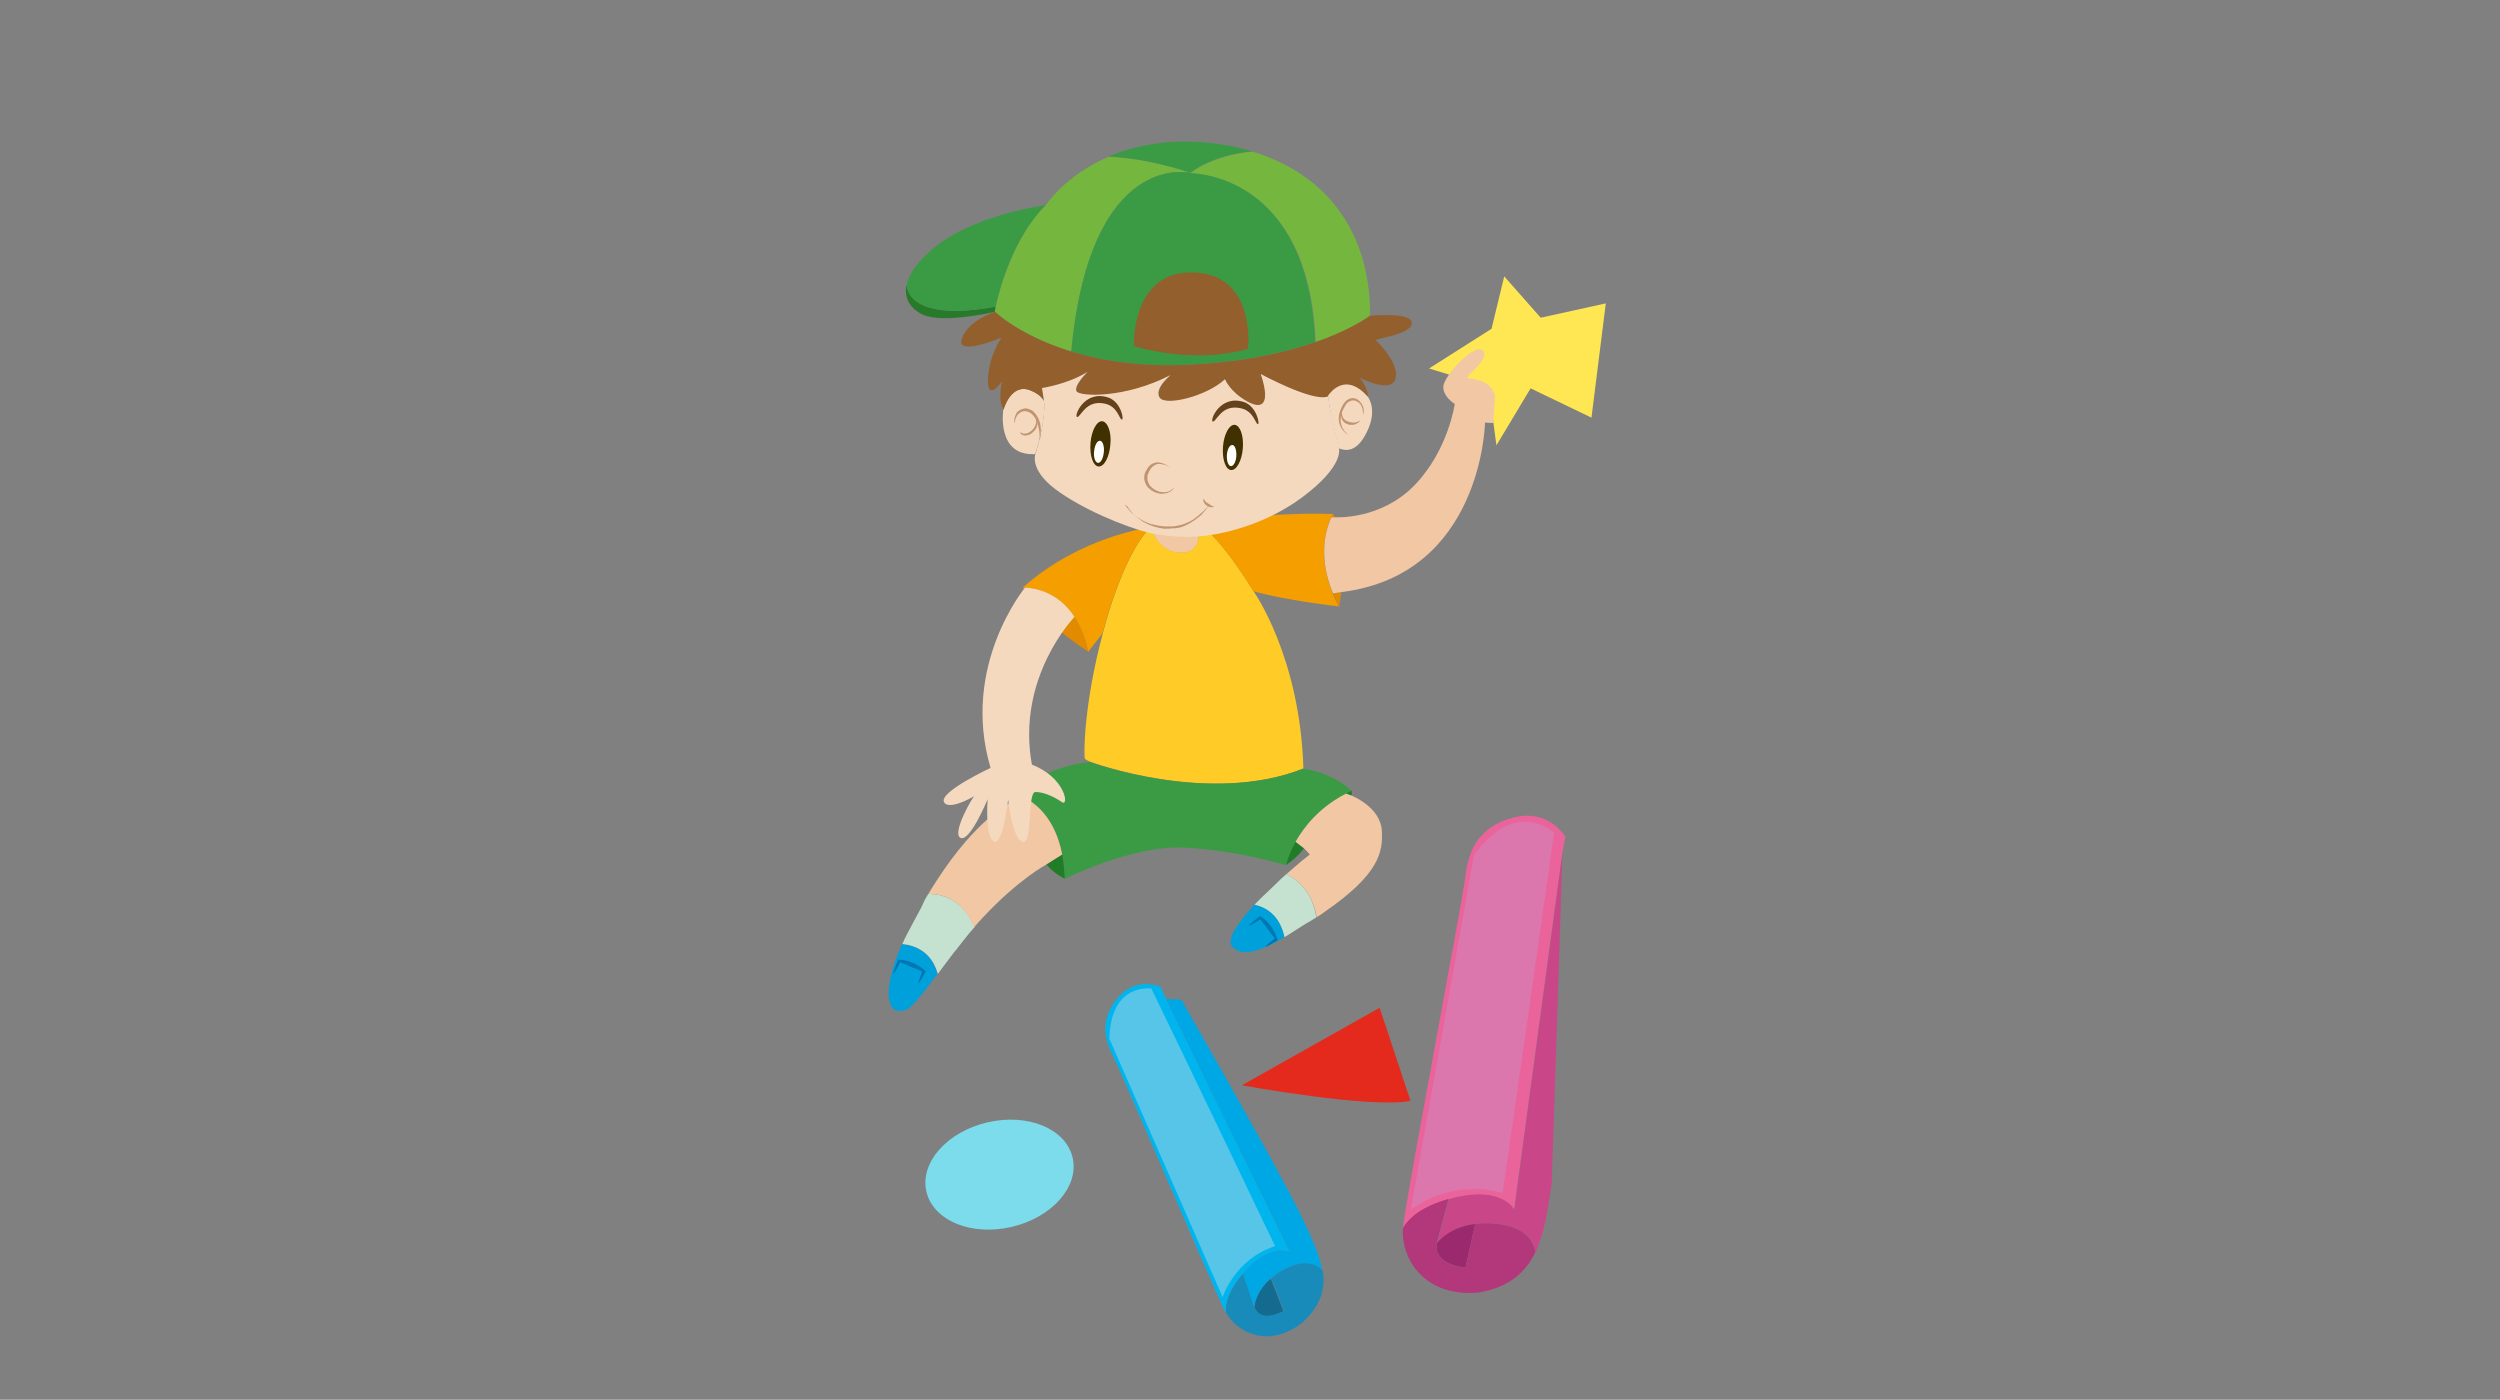 <svg xmlns="http://www.w3.org/2000/svg" viewBox="0 0 768 430"><rect x="0" y="0" width="768" height="430" fill="#808080" stroke="none"/><style>.a{fill:#7CDCEB;}.b{flood-color:white;flood-opacity:1;}.c{stop-color:#FFF;}.d{stop-color:#FCFCFC;}.e{stop-color:#F2F2F2;}.f{stop-color:#E1E1E1;}.g{stop-color:#C9C9C9;}.h{stop-color:#AAA;}.i{stop-color:#858585;}.j{stop-color:#585858;}.k{stop-color:#252525;}.l{stop-color:#000;}.m{fill:#F1C7A4;}.n{fill:#3B9B45;}.o{fill:#217C27;}.p{fill:#F59E00;}.q{fill:#E28B00;}.r{fill:#00A0DB;}.s{fill:#C5E2D0;}.t{fill:#0077B3;}.u{fill:#F4D9BF;}.v{fill:#75B73E;}.w{fill:#925F2D;}.x{fill:#BF946F;}.y{fill:#413000;}.z{fill:#FFF;}.A{fill:#64421C;}</style><path d="M329.5 355.6c2.1 8.9-6.3 18.4-18.7 21.3 -12.4 2.9-24.1-1.9-26.2-10.8 -2.1-8.9 6.3-18.4 18.7-21.3C315.7 341.9 327.4 346.7 329.5 355.6z" class="a"/><polygon points="285.2 367.5 285 366.7 286.2 366.3 286.5 367.1 " class="a"/><path d="M288.9 366.4l-0.2-0.8 2.4-0.7 0.2 0.8L288.9 366.4zM293.8 365l-0.2-0.8 2.4-0.7 0.2 0.8L293.8 365zM298.6 363.6l-0.3-0.8 2.4-0.7 0.2 0.8L298.6 363.6zM303.5 362.2l-0.2-0.8 2.4-0.7 0.2 0.8L303.5 362.2zM308.4 360.8l-0.2-0.8 2.4-0.7 0.2 0.8L308.4 360.8zM313.2 359.4l-0.2-0.8 2.4-0.7 0.2 0.8L313.2 359.4zM318.1 357.9l-0.2-0.8 2.4-0.7 0.2 0.8L318.1 357.9zM322.9 356.5l-0.2-0.8 2.4-0.7 0.2 0.8L322.9 356.5z" class="a"/><polygon points="327.8 355.1 327.6 354.3 328.8 353.9 329.1 354.7 " class="a"/><path d="M480.9 257.1c0 0-5.1-8.9-16.2-5.9 -11.1 3-13.7 11-14.5 17.9 -0.8 6.9-16.8 91.1-19.1 106.9 -0.1 0.4-0.1 0.9-0.1 1.4 2-3.4 6.4-7.1 15.4-9.3 15.1-3.8 18.7 3.6 18.7 3.6l14.8-109.4" fill="#EB639B"/><path d="M480 262.2l-14.8 109.4c0 0-3.7-7.4-18.7-3.6 -0.5 0.1-1 0.3-1.4 0.4l-3.7 13.8c0 0 4.7-7.3 17.5-6.3 8.7 0.6 12.4 4.6 12.7 9 2.9-6 3.9-13.5 5.1-21.4" fill="#C94788"/><path d="M450.2 389.4l3-13.4c-7.3 0.9-10.8 4.7-11.7 5.8C440 388.7 450.2 389.4 450.2 389.4z" fill="#9B296D"/><path d="M458.8 375.9c-2.1-0.2-3.9-0.1-5.6 0.1l-3 13.4c0 0-10.2-0.7-8.7-7.6 -0.2 0.2-0.2 0.3-0.2 0.3l3.7-13.8c-8.1 2.3-12.1 5.7-14 8.9 -0.7 9.6 6.6 21.2 22.9 19.9 9.5-1.5 14.6-6 17.7-12.3C471.2 380.5 467.5 376.5 458.8 375.9z" fill="#B2387B"/><defs><filter filterUnits="userSpaceOnUse" x="433.4" y="252.4" width="44" height="119.2"><feFlood result="back" class="b"/><feBlend in="SourceGraphic" in2="back" mode="normal"/></filter></defs><mask maskUnits="userSpaceOnUse" x="433.4" y="252.4" width="44" height="119.2"><g filter="url(#Adobe_OpacityMaskFilter)"><defs><filter filterUnits="userSpaceOnUse" x="433.4" y="252.4" width="44" height="119.2"><feFlood result="back" class="b"/><feBlend in="SourceGraphic" in2="back" mode="normal"/></filter></defs><mask maskUnits="userSpaceOnUse" x="433.4" y="252.4" width="44" height="119.2"/><radialGradient cx="338.3" cy="360.2" r="125" gradientTransform="matrix(1 0.021 -0.021 1 18.579 -68.595)" gradientUnits="userSpaceOnUse"><stop offset="0.002" class="c"/><stop offset="0.165" class="d"/><stop offset="0.295" class="e"/><stop offset="0.414" class="f"/><stop offset="0.526" class="g"/><stop offset="0.634" class="h"/><stop offset="0.738" class="i"/><stop offset="0.84" class="j"/><stop offset="0.937" class="k"/><stop offset="1" class="l"/></radialGradient><path mask="url(#SVGID_1_)" d="M452.9 262.8L433.4 371.6c0 0 12-9.7 28.2-5.1 10.5-72.5 15.9-110.7 15.9-110.7S465.6 244.7 452.9 262.8z" fill="url(#SVGID_2_)"/></g></mask><path d="M477.4 255.8c0 0-11.8-11.1-24.6 7L433.4 371.6c0 0 12-9.7 28.2-5.1C472.1 294 477.4 255.8 477.4 255.8" fill="#DB77AD"/><path d="M381.5 333.4c0 0 39.2 7.2 51.8 4.8 -6.8-20.7-9.5-28.6-9.5-28.6L381.5 333.4z" fill="#E32A1D"/><path d="M382.5 390.5c8.2-9 13.8-5.8 13.8-5.8l-38.1-77.8 -1.6-3.7c0 0-7.2-3.5-13.1 3.2 -5.9 6.8-4.1 13.2-1.6 18 2.5 4.8 28.9 66.7 34.2 78 0.2 0.3 0.3 0.6 0.5 0.9C376.4 400.2 377.6 395.9 382.5 390.5z" fill="#00B5ED"/><path d="M362.9 307.1c0 0-4.8-0.3-4.7-0.2l38.1 77.8c0 0-5.6-3.2-13.8 5.8 -0.3 0.3-0.5 0.6-0.8 0.9l3.6 10.6c0 0-0.1-6.8 8.7-11.7 5.9-3.4 10.1-2.4 12.2 0.4 -0.7-5.2-3.3-10.5-6-16.2C394.9 362.8 362.9 307.1 362.9 307.1z" fill="#00A7E5"/><path d="M394.3 402.8l-3.9-10c-4.4 3.8-5 7.8-5 8.9C387.4 406.8 394.3 402.8 394.3 402.8z" fill="#136C8F"/><path d="M394.1 390.2c-1.4 0.8-2.6 1.7-3.6 2.5l3.9 10c0 0-7 4-9-1.1 0 0.2 0 0.3 0 0.3l-3.6-10.6c-4.3 5-5.4 9-5.2 11.9 3.7 6.6 13.6 11 23.6 3 5.6-5.1 6.9-10.3 6.2-15.7C404.1 387.8 400 386.9 394.1 390.2z" fill="#198BBA"/><defs><filter filterUnits="userSpaceOnUse" x="340.8" y="303.7" width="50.9" height="94.8"><feFlood result="back" class="b"/><feBlend in="SourceGraphic" in2="back" mode="normal"/></filter></defs><mask maskUnits="userSpaceOnUse" x="340.8" y="303.7" width="50.9" height="94.8"><g filter="url(#Adobe_OpacityMaskFilter_2_)"><defs><filter filterUnits="userSpaceOnUse" x="340.8" y="303.7" width="50.9" height="94.8"><feFlood result="back" class="b"/><feBlend in="SourceGraphic" in2="back" mode="normal"/></filter></defs><mask maskUnits="userSpaceOnUse" x="340.8" y="303.7" width="50.9" height="94.8"/><radialGradient cx="921.9" cy="-668.2" r="98.1" gradientTransform="matrix(0.842 -0.539 0.539 0.842 -127.192 1447.454)" gradientUnits="userSpaceOnUse"><stop offset="0.002" class="c"/><stop offset="0.165" class="d"/><stop offset="0.295" class="e"/><stop offset="0.414" class="f"/><stop offset="0.526" class="g"/><stop offset="0.634" class="h"/><stop offset="0.738" class="i"/><stop offset="0.84" class="j"/><stop offset="0.937" class="k"/><stop offset="1" class="l"/></radialGradient><path mask="url(#SVGID_3_)" d="M340.8 319.1l34.8 79.4c0 0 3.6-11.6 16.1-15.7 -24.8-51.9-38-79.1-38-79.1S341.2 301.7 340.8 319.1z" fill="url(#SVGID_4_)"/></g></mask><path d="M340.8 319.1l34.8 79.4c0 0 3.6-11.6 16.1-15.7 -24.8-51.9-38-79.1-38-79.1S341.2 301.7 340.8 319.1z" fill="#56C5E8"/><polyline points="493.3 93.2 473.3 97.6 462.1 84.9 458.2 101 439 113.2 457.3 118.8 459.7 136.8 470.2 119.3 488.9 128.3 " fill="#FFE754"/><path d="M363.7 169.8c6.8-0.6 4-9.3 4-9.3 -6.3 1.6-14.4 0.3-14.4 0.3l0.2 1.2C353.5 162 355.6 170.5 363.7 169.8z" class="m"/><path d="M400.4 236.1c-1-34.5-15.4-54.6-15.4-54.6s-9.6-16.2-17.3-21.1c0 0 2.7 8.7-4 9.3 -8 0.7-10.2-7.8-10.2-7.8 -8.9 8.8-14.7 32.6-14.7 32.6 -6 22.3-5.9 38.2-5.5 38.6 0.4 0.4 1.6 0.9 1.6 0.9S371.5 247.6 400.4 236.1z" fill="#FECB27"/><path d="M400.4 236.1c-29 11.5-65.6-2-65.6-2 -11.5 0.9-25 9.3-25 9.3s16.6 1.7 17.3 26.6c0 0 20.7-10.5 37.1-9.6 16.4 0.9 30.9 5.4 30.9 5.4s3.2-15.1 20.2-22.8C409.2 237.2 400.4 236.1 400.4 236.1z" class="n"/><path d="M310.6 246.9c-0.1 0-0.1 0-0.2 0 -0.1-0.1-0.2-0.2-0.3-0.3l-0.8-3.1c0-0.1 0-0.3 0.1-0.4 0.1-0.1 0.2-0.2 0.4-0.2 0.1 0 1.8 0.2 4.1 1.2 0.1 0.1 0.2 0.2 0.3 0.4 0 0.2-0.1 0.3-0.2 0.4l-3.2 1.9C310.8 246.9 310.7 246.9 310.6 246.9zM310.4 243.9l0.5 1.9 1.9-1.1C311.8 244.3 310.9 244 310.4 243.9z" fill="#48C2FF"/><path d="M321.4 265.5c2.8 3.3 5.7 4.4 5.7 4.4 -0.1-2.8-0.4-5.3-0.8-7.5C324.1 263.8 321.4 265.5 321.4 265.5z" class="o"/><path d="M395.1 265.7c3.3-2.1 5.5-5.1 5.5-5.1l-2.6-2C395.7 262.7 395.1 265.7 395.1 265.7z" class="o"/><path d="M415.3 242.9c-0.6 0.3-1.2 0.6-1.8 0.9l1.7 0.6L415.3 242.9z" class="o"/><path d="M409.5 157.9c-18.6-0.7-41.8 2.6-41.8 2.6 7.7 4.9 17.3 21.1 17.3 21.1 9.5 2.8 26.3 4.7 26.3 4.7C402.3 169.3 409.5 157.9 409.5 157.9z" class="p"/><path d="M411.4 186.2l0.7-4.3 -2.5 0.4C410 183.5 410.6 184.8 411.4 186.2z" class="q"/><path d="M277.1 290c-6.3 14.4-4.2 20-1.4 20.5 3.1 0.6 4.7-1.2 12.3-11.3C286.2 292.4 281.1 290.4 277.1 290z" class="r"/><path d="M285.2 274.6c-0.2 0.3-0.3 0.5-0.5 0.8 -1 1.6-1 2.1-1.8 3.6 -0.7 1.3-1.4 2.6-2.1 3.9 -1.4 2.6-2.8 5.2-3.6 7.1 3.9 0.4 9 2.3 10.9 9.2 1.4-1.9 3.1-4.2 5.1-6.8 0.2-0.2 0.3-0.4 0.6-0.7 0.8-1.1 2-2.5 2.5-3.2 1.3-1.7 1.8-2.2 3.1-3.7C295.8 276.2 289.3 274.6 285.2 274.6z" class="s"/><path d="M313.8 244.6l-3.2 1.9c0 0-10.4 4.6-23.1 24.4 -0.8 1.2-1.5 2.4-2.3 3.7 4.1 0 10.6 1.6 14 10.3 0.9-1.1 1.8-2 2.7-3 10.9-11.7 19.5-16.3 19.5-16.3s2.7-1.7 4.9-3.1C324.1 251.1 317.9 246.4 313.8 244.6z" class="m"/><path d="M283.3 298.4l-6.8-2.8c0 0-1.7 3.6-2 3.5 -0.3-0.1 1.4-4.3 1.4-4.3 5.4 0.2 8.5 3.6 8.5 3.6s-2 3.7-2.2 3.6C282 301.9 283.3 298.4 283.3 298.4z" class="t"/><path d="M385.4 277.9c-5.4 5.8-8.8 10.9-6.8 13 3.1 3.1 8 1.6 16-3C393.3 281.1 388.9 278.7 385.4 277.9z" class="r"/><path d="M424.5 255.2c-0.4-7.3-9.3-10.8-9.3-10.8l-1.7-0.6c-8.2 4.2-12.9 10.2-15.5 14.8l2.6 2 1.8 1.9c-1.6 1.2-3.3 2.6-5 4.1 -0.7 0.6-1.5 1.3-2.2 1.9 3.5 1.8 7.9 5.5 9.3 13.3 0.9-0.6 1.8-1.2 2.6-1.8C423.6 268.6 424.9 261.8 424.5 255.2z" class="m"/><path d="M395.2 268.5c-1.3 1.1-1.8 1.6-3 2.8 -0.7 0.7-1.5 1.4-2.3 2.2 -1.6 1.5-3.3 3.1-4.5 4.4 3.5 0.8 7.8 3.2 9.2 10 1.1-0.7 2.6-1.6 4.1-2.6 0.8-0.5 1.7-1.1 2.4-1.5 0.4-0.2 2.4-1.4 3.3-2C403.1 274 398.7 270.3 395.2 268.5z" class="s"/><path d="M391.6 288.3l-4.4-5.9c0 0-3.3 2.2-3.5 1.9 -0.2-0.2 3.4-2.9 3.4-2.9 4.5 3 5.4 7.5 5.4 7.5s-3.6 2.1-3.7 2C388.6 290.6 391.6 288.3 391.6 288.3z" class="t"/><path d="M409.5 157.9c0 0-0.2 0.3-0.5 1h1.2L409.5 157.9z" class="q"/><path d="M459.3 121.7c-1.2-5.4-7.6-5.2-8.5-5.6 -0.9-0.4 7.3-6 4.7-8.4 -2.6-2.5-11.8 7.7-12.1 10.9 -0.3 3.2 3.5 5.5 3.5 5.5s-2 14.3-12.4 25c-10.4 10.7-24.3 9.8-24.3 9.8h-1.2c-1.3 2.8-4.5 11.4 0.5 23.4l2.5-0.4c43.4-5.3 44.2-52.1 44.2-52.1 3.9 0.4 2.5-0.2 2.5-0.2L459.3 121.7z" class="m"/><path d="M314.2 180.5c0 0 3.8 9.1 20.1 19.7C330.2 179.7 314.2 180.5 314.2 180.5z" class="q"/><path d="M314.2 180.5c0 0 15.9-0.8 20.1 19.7l4.4-5.6c0 0 5.9-23.8 14.7-32.6C353.5 162 332 164.6 314.2 180.5z" class="p"/><path d="M317 234.9c-4.9-26.9 13.1-45.4 13.1-45.4 -5.2-8-12.8-8.9-15.2-9 0 0-19.9 24-10.6 55.4 0 0-15.9 7.4-14.3 10.5 1.6 3.2 11.8-3.2 9.5-2.1 -0.6 0.3-7.3 11.8-4.4 13.1 2.9 1.3 8.3-11.9 8.3-11.9s-0.9 11.5 1.9 13c2.8 1.5 4.4-12.9 4.4-12.9s1.2 12 4.4 13c3.3 1 1.4-15.3 4-15.3 2.6 0 5.8 1.5 8.1 3.1C328.5 248 327.4 238.9 317 234.9z" class="u"/><path d="M305.8 96.2l-0.3-0.7 0 0c0.2-0.1 0.4 0.1 0.5 0.3 0.1 0.2-0.1 0.4-0.2 0.5l0 0L305.8 96.2z" class="n"/><path d="M278.5 87.5c-0.9 4.4 1.5 7.6 5.1 9.2 6.3 2.8 22-0.9 22-0.9s0.1-0.6 0.3-1.6l-0.1 0C287.7 97.6 279.2 93.9 278.5 87.5z" fill="#277A29"/><path d="M286.8 76.2c-5.1 4.3-7.6 8.1-8.3 11.3 0.7 6.4 9.2 10.1 27.3 6.7l0.1 0c1.1-5 5.2-21 15.4-31.2C321.3 63 299.4 65.8 286.8 76.2z" class="n"/><path d="M365.6 53.1c0 0 6.5-5.5 19.1-6.6 -6.3-1.9-13-2.9-20-3 -9.9-0.1-17.9 1.9-24.2 4.6C352.9 48.6 365.6 53.1 365.6 53.1z" class="n"/><path d="M365.6 53.1c0 0-12.7-4.5-25.1-4.9 -13.3 5.7-19.2 14.8-19.2 14.8 -12.2 12.2-15.7 32.8-15.7 32.8s7.5 7.3 23.5 12.2C334.9 45.7 365.6 53.1 365.6 53.1z" class="v"/><path d="M365.6 53.1c0 0-30.7-7.4-36.5 54.9 8.9 2.7 20.3 4.6 34.5 4.1 17.8-0.7 31.1-3.8 40.4-7C402 52.7 365.6 53.1 365.6 53.1z" class="n"/><path d="M384.8 46.6c-12.6 1.1-19.1 6.6-19.1 6.6s36.4-0.5 38.5 52c11.4-4 16.7-8.1 16.7-8.1C421 69.4 405.7 52.9 384.8 46.6z" class="v"/><path d="M348.3 106.3c0 0 17.5 5.8 35.1 0.9 0 0 2.7-22.8-16.6-23.5C347.4 82.9 348.3 106.3 348.3 106.3z" class="w"/><path d="M320.7 123.2c0 0-0.9-2-4.3-3.3 -6-2.3-8.2 6-8.2 6s-2.2 14.3 9.8 13.6C321.7 127.9 320.7 123.2 320.7 123.2z" class="u"/><path d="M433.7 99.3c0.2-3.6-12.9-2.3-12.9-2.3s-17.4 13.6-57.1 15.1c-39.8 1.5-58-16.3-58-16.3l0 0c-0.5 0.2-8.2 2.6-10.2 8.2 -2.1 5.7 12.2-0.3 12.2-0.3s-3.8 5.1-4.2 12.7c-0.3 7.5 4.4 0.6 4.4 0.6s-1.6 5.4 0.4 8.9c0 0 2.2-8.3 8.2-6 3.4 1.3 4.3 3.3 4.3 3.3l-0.6-3.9c0 0 8.2-1.1 14-5 0 0-4.4 4.2-3.4 6 1 1.7 15 2.2 28.9-5 0 0-5.1 4.1-3.4 6.9 1.7 2.8 14.6-0.4 20.1-5.6 0 0 1.5 3.9 7 6.9 5.4 3 6.6-0.8 4-8.5 0 0 16 8.7 20.6 6.9 0 0 4.9-8.4 12.4 0.1 -0.7-4.1-2.9-6.1-2.9-6.1s9.4 5.1 11.1 0.7c1.7-4.4-5.3-11.7-6-12C421.7 104.1 433.5 102.9 433.7 99.3z" class="w"/><path d="M408.1 121.5c-0.1 0.2-0.2 0.3-0.2 0.3 -4.6 1.8-20.6-6.9-20.6-6.9 2.6 7.7 1.5 11.5-4 8.5 -5.5-3-7-6.9-7-6.9 -5.5 5.2-18.4 8.4-20.1 5.6 -1.7-2.8 3.4-6.9 3.4-6.9 -13.8 7.2-27.9 6.7-28.9 5 -1-1.7 3.4-6 3.4-6 -5.9 3.8-14 5-14 5l0.6 3.9c0 0 0.9 4.7-2.6 16.3 0 0-2 4.7 6 10.8 8.1 6.1 21.1 11.5 28.9 13.5 0 0 9 2.2 18.6 0.7 0 0 15.1-1.7 28.4-11.6 13.3-9.9 11.3-15.2 11.3-15.2s-0.7-3.4-2.1-9.4C408.4 125.2 408.1 123 408.1 121.5z" class="u"/><path d="M420 132.5c3.3-6.8 0.2-10.6 0.2-10.6 -6.6-7.5-11.2-1.8-12.2-0.4 0.1 1.5 0.4 3.7 1.1 6.8 1.4 6 2.1 9.4 2.1 9.4C413.2 138.5 416.8 139.3 420 132.5z" class="u"/><path d="M311.6 130c0 0 0-0.1 0-0.2 0-0.1 0-0.3 0-0.6 0-0.3 0-0.6 0.1-0.9 0.1-0.3 0.2-0.7 0.4-1.1 0.2-0.4 0.5-0.8 1-1.1 0.4-0.3 1-0.5 1.5-0.6 0.6-0.1 1.2 0 1.8 0.3 0.6 0.2 1.1 0.6 1.5 1.1 0.4 0.4 0.7 1 1 1.5 0.3 0.5 0.4 1.1 0.6 1.6 0.1 0.5 0.2 1 0.2 1.5 0 0.5 0.1 1 0 1.4 0 0.9-0.1 1.6-0.2 2 -0.1 0.5-0.1 0.8-0.1 0.8s0-0.3 0-0.8c0-0.5 0-1.2-0.1-2 0-0.4-0.1-0.9-0.2-1.3 -0.1-0.5-0.2-1-0.3-1.4 -0.1-0.5-0.3-1-0.6-1.4s-0.5-0.9-0.9-1.3c-0.7-0.8-1.7-1.2-2.6-1.2 -0.9 0.1-1.7 0.6-2.2 1.3 -0.2 0.3-0.4 0.7-0.5 1 -0.1 0.3-0.2 0.6-0.2 0.8 0 0.2-0.1 0.4-0.1 0.6C311.6 129.9 311.6 130 311.6 130z" class="x"/><path d="M313.4 132.7c0 0 0.1 0.1 0.3 0.2 0.1 0.1 0.2 0.1 0.4 0.2 0.1 0 0.1 0.1 0.2 0.1 0.1 0 0.2 0 0.3 0 0.1 0 0.2 0 0.3 0 0.1 0 0.2 0 0.3 0 0.2-0.1 0.4-0.1 0.7-0.2 0.2-0.1 0.4-0.3 0.6-0.4 0.2-0.2 0.4-0.3 0.6-0.5 0.2-0.2 0.3-0.4 0.5-0.6 0.1-0.2 0.3-0.4 0.4-0.7 0-0.1 0.1-0.2 0.1-0.3 0-0.1 0.1-0.2 0.1-0.3 0.1-0.2 0.1-0.4 0.1-0.6 0-0.2 0-0.4 0-0.6 0-0.2 0-0.3 0-0.4 0-0.3-0.1-0.4-0.1-0.4s0.1 0.1 0.2 0.3c0.1 0.1 0.2 0.3 0.2 0.4 0 0.2 0.1 0.4 0.1 0.6 0 0.2 0.1 0.5 0 0.8 0 0.1 0 0.3-0.1 0.4 0 0.1-0.1 0.3-0.1 0.4 -0.1 0.3-0.2 0.5-0.4 0.8 -0.2 0.2-0.3 0.5-0.6 0.7 -0.2 0.2-0.5 0.4-0.7 0.6 -0.3 0.2-0.5 0.3-0.8 0.4 -0.3 0.1-0.6 0.1-0.8 0.2 -0.3 0-0.5 0-0.8-0.1 -0.1 0-0.2-0.1-0.3-0.1 -0.1 0-0.2-0.1-0.3-0.2 -0.2-0.1-0.3-0.2-0.3-0.3C313.5 132.9 313.4 132.7 313.4 132.7z" class="x"/><path d="M414.4 133.6c0 0-0.1 0-0.2-0.1 -0.1-0.1-0.3-0.2-0.6-0.3 -0.2-0.2-0.5-0.4-0.8-0.7 -0.1-0.2-0.3-0.3-0.4-0.5 -0.1-0.2-0.3-0.4-0.4-0.6 -0.2-0.4-0.4-0.9-0.6-1.5 -0.1-0.6-0.2-1.2-0.1-1.8 0-0.6 0.2-1.3 0.4-1.9 0.2-0.6 0.5-1.2 0.8-1.8l0.3-0.4 0.3-0.4c0.2-0.3 0.5-0.5 0.7-0.7 0.6-0.4 1.3-0.7 2-0.6 0.7 0.1 1.3 0.4 1.7 0.8 0.4 0.4 0.8 0.8 1 1.3 0.1 0.2 0.2 0.4 0.3 0.7 0.1 0.2 0.1 0.4 0.1 0.6 0 0.4 0.1 0.8 0 1 0 0.3-0.1 0.5-0.1 0.6 0 0.1-0.1 0.2-0.1 0.2s0-0.1 0-0.2c0-0.1 0.1-0.4 0-0.6 0-0.3-0.1-0.6-0.1-1 -0.1-0.2-0.1-0.4-0.2-0.6 -0.1-0.2-0.2-0.4-0.3-0.6 -0.2-0.4-0.6-0.8-1-1 -0.4-0.3-0.9-0.5-1.4-0.5 -0.5 0-1 0.2-1.5 0.5 -0.2 0.2-0.4 0.3-0.6 0.6l-0.3 0.4 -0.2 0.4c-0.3 0.5-0.6 1.1-0.8 1.6 -0.2 0.6-0.4 1.1-0.4 1.7 -0.1 0.6-0.1 1.1 0 1.6 0.1 0.5 0.2 1 0.4 1.4 0.2 0.4 0.4 0.8 0.6 1.1 0.2 0.3 0.5 0.5 0.7 0.7 0.2 0.2 0.4 0.3 0.5 0.4C414.4 133.6 414.4 133.6 414.4 133.6z" class="x"/><path d="M417.7 129.2c0 0 0 0 0 0.1 0 0.1-0.1 0.2-0.1 0.2 -0.1 0.1-0.2 0.2-0.3 0.3 -0.1 0.1-0.3 0.2-0.5 0.3 -0.2 0.1-0.4 0.2-0.6 0.3 -0.2 0.1-0.5 0.1-0.7 0.1 -0.3 0-0.5 0-0.8 0 -0.1 0-0.3 0-0.4-0.1l-0.4-0.1c-0.3-0.1-0.6-0.3-0.8-0.4 -0.2-0.2-0.4-0.4-0.6-0.6 -0.3-0.5-0.4-1-0.5-1.4 -0.1-0.8 0.1-1.4 0.1-1.4s0.1 0.5 0.3 1.3c0.1 0.2 0.1 0.4 0.2 0.5 0.1 0.2 0.2 0.4 0.4 0.5 0.1 0.2 0.3 0.3 0.5 0.4 0.2 0.1 0.4 0.2 0.6 0.3l0.4 0.1c0.1 0 0.2 0 0.3 0.1 0.2 0 0.5 0.1 0.7 0.1 0.2 0 0.5 0 0.6 0 0.2 0 0.4 0 0.6-0.1 0.4-0.1 0.6-0.3 0.8-0.4C417.6 129.3 417.7 129.2 417.7 129.2z" class="x"/><path d="M341.1 136.6c-0.3 3.8-1.9 6.8-3.6 6.7 -1.7-0.1-2.8-3.3-2.5-7.2 0.3-3.8 1.9-6.8 3.6-6.7C340.3 129.6 341.5 132.8 341.1 136.6z" class="y"/><path d="M339.1 138.9c-0.2 1.9-0.9 3.3-1.8 3.3 -0.8-0.1-1.4-1.6-1.2-3.5 0.2-1.9 0.9-3.3 1.8-3.3C338.7 135.4 339.3 137 339.1 138.9z" class="z"/><path d="M381.8 137.7c-0.3 3.8-1.9 6.8-3.6 6.7 -1.7-0.1-2.8-3.3-2.5-7.2 0.3-3.8 1.9-6.8 3.6-6.7C381 130.7 382.1 133.9 381.8 137.7z" class="y"/><path d="M379.8 140.1c-0.1 1.8-0.9 3.2-1.7 3.1 -0.8-0.1-1.3-1.6-1.2-3.4 0.1-1.8 0.9-3.2 1.7-3.1C379.4 136.8 379.9 138.3 379.8 140.1z" class="z"/><path d="M386.4 130.3c-0.8-0.2-1.3-4.1-5.3-4.9 -5.9-1.3-7.4 4.2-8.5 4.1 -1.1-0.1 2.1-8.4 9.5-6C386.1 124.8 387.1 130.5 386.4 130.3z" class="A"/><path d="M344.6 128.9c-0.8-0.2-1.3-4.1-5.2-4.9 -5.9-1.3-7.4 4.2-8.5 4.1 -1.1-0.1 2.1-8.4 9.5-6C344.4 123.4 345.4 129.1 344.6 128.9z" class="A"/><path d="M359.6 143.7c0 0-0.3-0.2-0.8-0.5 -0.3-0.1-0.6-0.3-1-0.4 -0.4-0.1-0.9-0.2-1.4-0.3 -0.5 0-1 0-1.5 0.3 -0.5 0.3-1 0.6-1.3 1.1 -0.1 0.1-0.2 0.2-0.3 0.4l-0.2 0.4c-0.1 0.1-0.2 0.3-0.2 0.4l-0.2 0.5c-0.2 0.3-0.2 0.6-0.2 0.9 0 0.1 0 0.3 0 0.5l0 0.5c0.2 0.6 0.4 1.2 0.8 1.7 0.4 0.5 0.9 0.9 1.4 1.2 0.3 0.2 0.6 0.3 0.8 0.4 0.3 0.1 0.6 0.2 0.8 0.3 0.3 0 0.6 0.1 0.8 0.1 0.3 0 0.5 0 0.8 0 0.2 0 0.5-0.1 0.7-0.1 0.2-0.1 0.4-0.1 0.6-0.2 0.2-0.1 0.4-0.2 0.5-0.3 0.2-0.1 0.3-0.2 0.4-0.3 0.5-0.4 0.7-0.6 0.7-0.6s-0.2 0.3-0.6 0.8c-0.1 0.1-0.3 0.2-0.4 0.3 -0.1 0.1-0.3 0.3-0.5 0.3 -0.2 0.1-0.4 0.2-0.6 0.3 -0.2 0.1-0.5 0.1-0.8 0.2 -0.3 0-0.6 0-0.9 0.1 -0.3 0-0.6 0-0.9-0.1 -0.3-0.1-0.6-0.1-0.9-0.2 -0.3-0.1-0.6-0.3-0.9-0.4 -0.6-0.3-1.2-0.8-1.7-1.3 -0.5-0.6-0.8-1.3-1-2l-0.1-0.6c0-0.2 0-0.4 0-0.6 0-0.4 0.1-0.8 0.2-1.1l0.2-0.5c0.1-0.2 0.2-0.3 0.3-0.5l0.3-0.5c0.1-0.1 0.2-0.3 0.3-0.4 0.4-0.6 1-1 1.6-1.2 0.6-0.3 1.2-0.3 1.8-0.2 0.5 0.1 1 0.2 1.4 0.4 0.4 0.2 0.7 0.4 1 0.5C359.4 143.5 359.6 143.7 359.6 143.7z" class="x"/><path d="M345.4 154.7c0 0 0.2 0.4 0.7 1.1 0.3 0.3 0.6 0.7 1 1.2 0.4 0.4 0.9 0.9 1.5 1.3 0.6 0.5 1.2 0.9 1.9 1.3 0.4 0.2 0.7 0.4 1.1 0.6 0.4 0.2 0.8 0.3 1.2 0.5 0.4 0.2 0.9 0.3 1.3 0.4 0.4 0.1 0.9 0.2 1.4 0.3 0.5 0.1 0.9 0.2 1.4 0.2l0.4 0.1 0.1 0c0 0 0 0 0.1 0l0.2 0 0.7 0c0.2 0 0.5 0 0.7 0l0.7 0 0.7 0c0.2 0 0.5-0.1 0.7-0.1 0.5-0.1 0.9-0.2 1.4-0.3 0.4-0.1 0.9-0.2 1.3-0.4 0.4-0.2 0.8-0.3 1.2-0.5 0.4-0.2 0.8-0.4 1.1-0.6 0.4-0.2 0.7-0.4 1-0.7 0.3-0.2 0.6-0.4 0.9-0.7 0.3-0.2 0.5-0.4 0.8-0.7 0.3-0.2 0.5-0.4 0.7-0.6 0.4-0.4 0.8-0.8 1.1-1.1 0.6-0.6 0.8-1 0.8-1s-0.2 0.4-0.7 1.1c-0.3 0.3-0.6 0.8-1 1.2 -0.4 0.5-0.8 1-1.4 1.4 -0.3 0.3-0.6 0.5-0.9 0.7 -0.3 0.3-0.6 0.5-1 0.7 -0.3 0.2-0.7 0.5-1.1 0.7 -0.4 0.2-0.8 0.4-1.2 0.6 -0.4 0.2-0.9 0.4-1.3 0.5 -0.2 0.1-0.5 0.2-0.7 0.2l-0.7 0.1c-0.2 0-0.5 0.1-0.7 0.1l-0.8 0 -0.8 0.1c-0.2 0-0.5 0-0.7 0l-0.7 0 -0.2 0c0 0 0 0-0.1 0l-0.1 0 -0.4-0.1c-0.5-0.1-1-0.1-1.5-0.3 -0.5-0.1-0.9-0.2-1.4-0.4 -0.5-0.2-0.9-0.3-1.3-0.5 -0.4-0.2-0.9-0.4-1.2-0.6 -0.4-0.2-0.8-0.4-1.1-0.7 -0.7-0.5-1.4-1-1.9-1.5 -0.6-0.5-1-1-1.4-1.5 -0.4-0.5-0.7-0.9-0.9-1.3C345.6 155.2 345.4 154.7 345.4 154.7z" class="x"/><path d="M369.8 153.3c0 0 0 0.1 0.1 0.2 0.1 0.1 0.2 0.2 0.3 0.4 0.1 0.1 0.1 0.1 0.2 0.2 0.1 0.1 0.1 0.2 0.2 0.2 0.1 0.1 0.2 0.2 0.3 0.2 0.1 0.1 0.2 0.1 0.3 0.2l0.3 0.2c0.1 0 0.2 0.1 0.3 0.2 0.1 0.1 0.2 0.1 0.3 0.2 0.1 0.1 0.2 0.1 0.3 0.1 0.4 0.2 0.6 0.3 0.6 0.3s-0.3 0.1-0.7 0.1c-0.1 0-0.2 0-0.4 0 -0.1 0-0.3-0.1-0.4-0.1 -0.1 0-0.3-0.1-0.4-0.1 -0.1-0.1-0.3-0.2-0.4-0.3 -0.1-0.1-0.3-0.2-0.4-0.3 -0.1-0.1-0.2-0.2-0.3-0.4 -0.1-0.1-0.1-0.2-0.2-0.4 -0.1-0.1-0.1-0.2-0.1-0.3 -0.1-0.2-0.1-0.4-0.1-0.5C369.7 153.4 369.8 153.3 369.8 153.3z" class="x"/></svg>